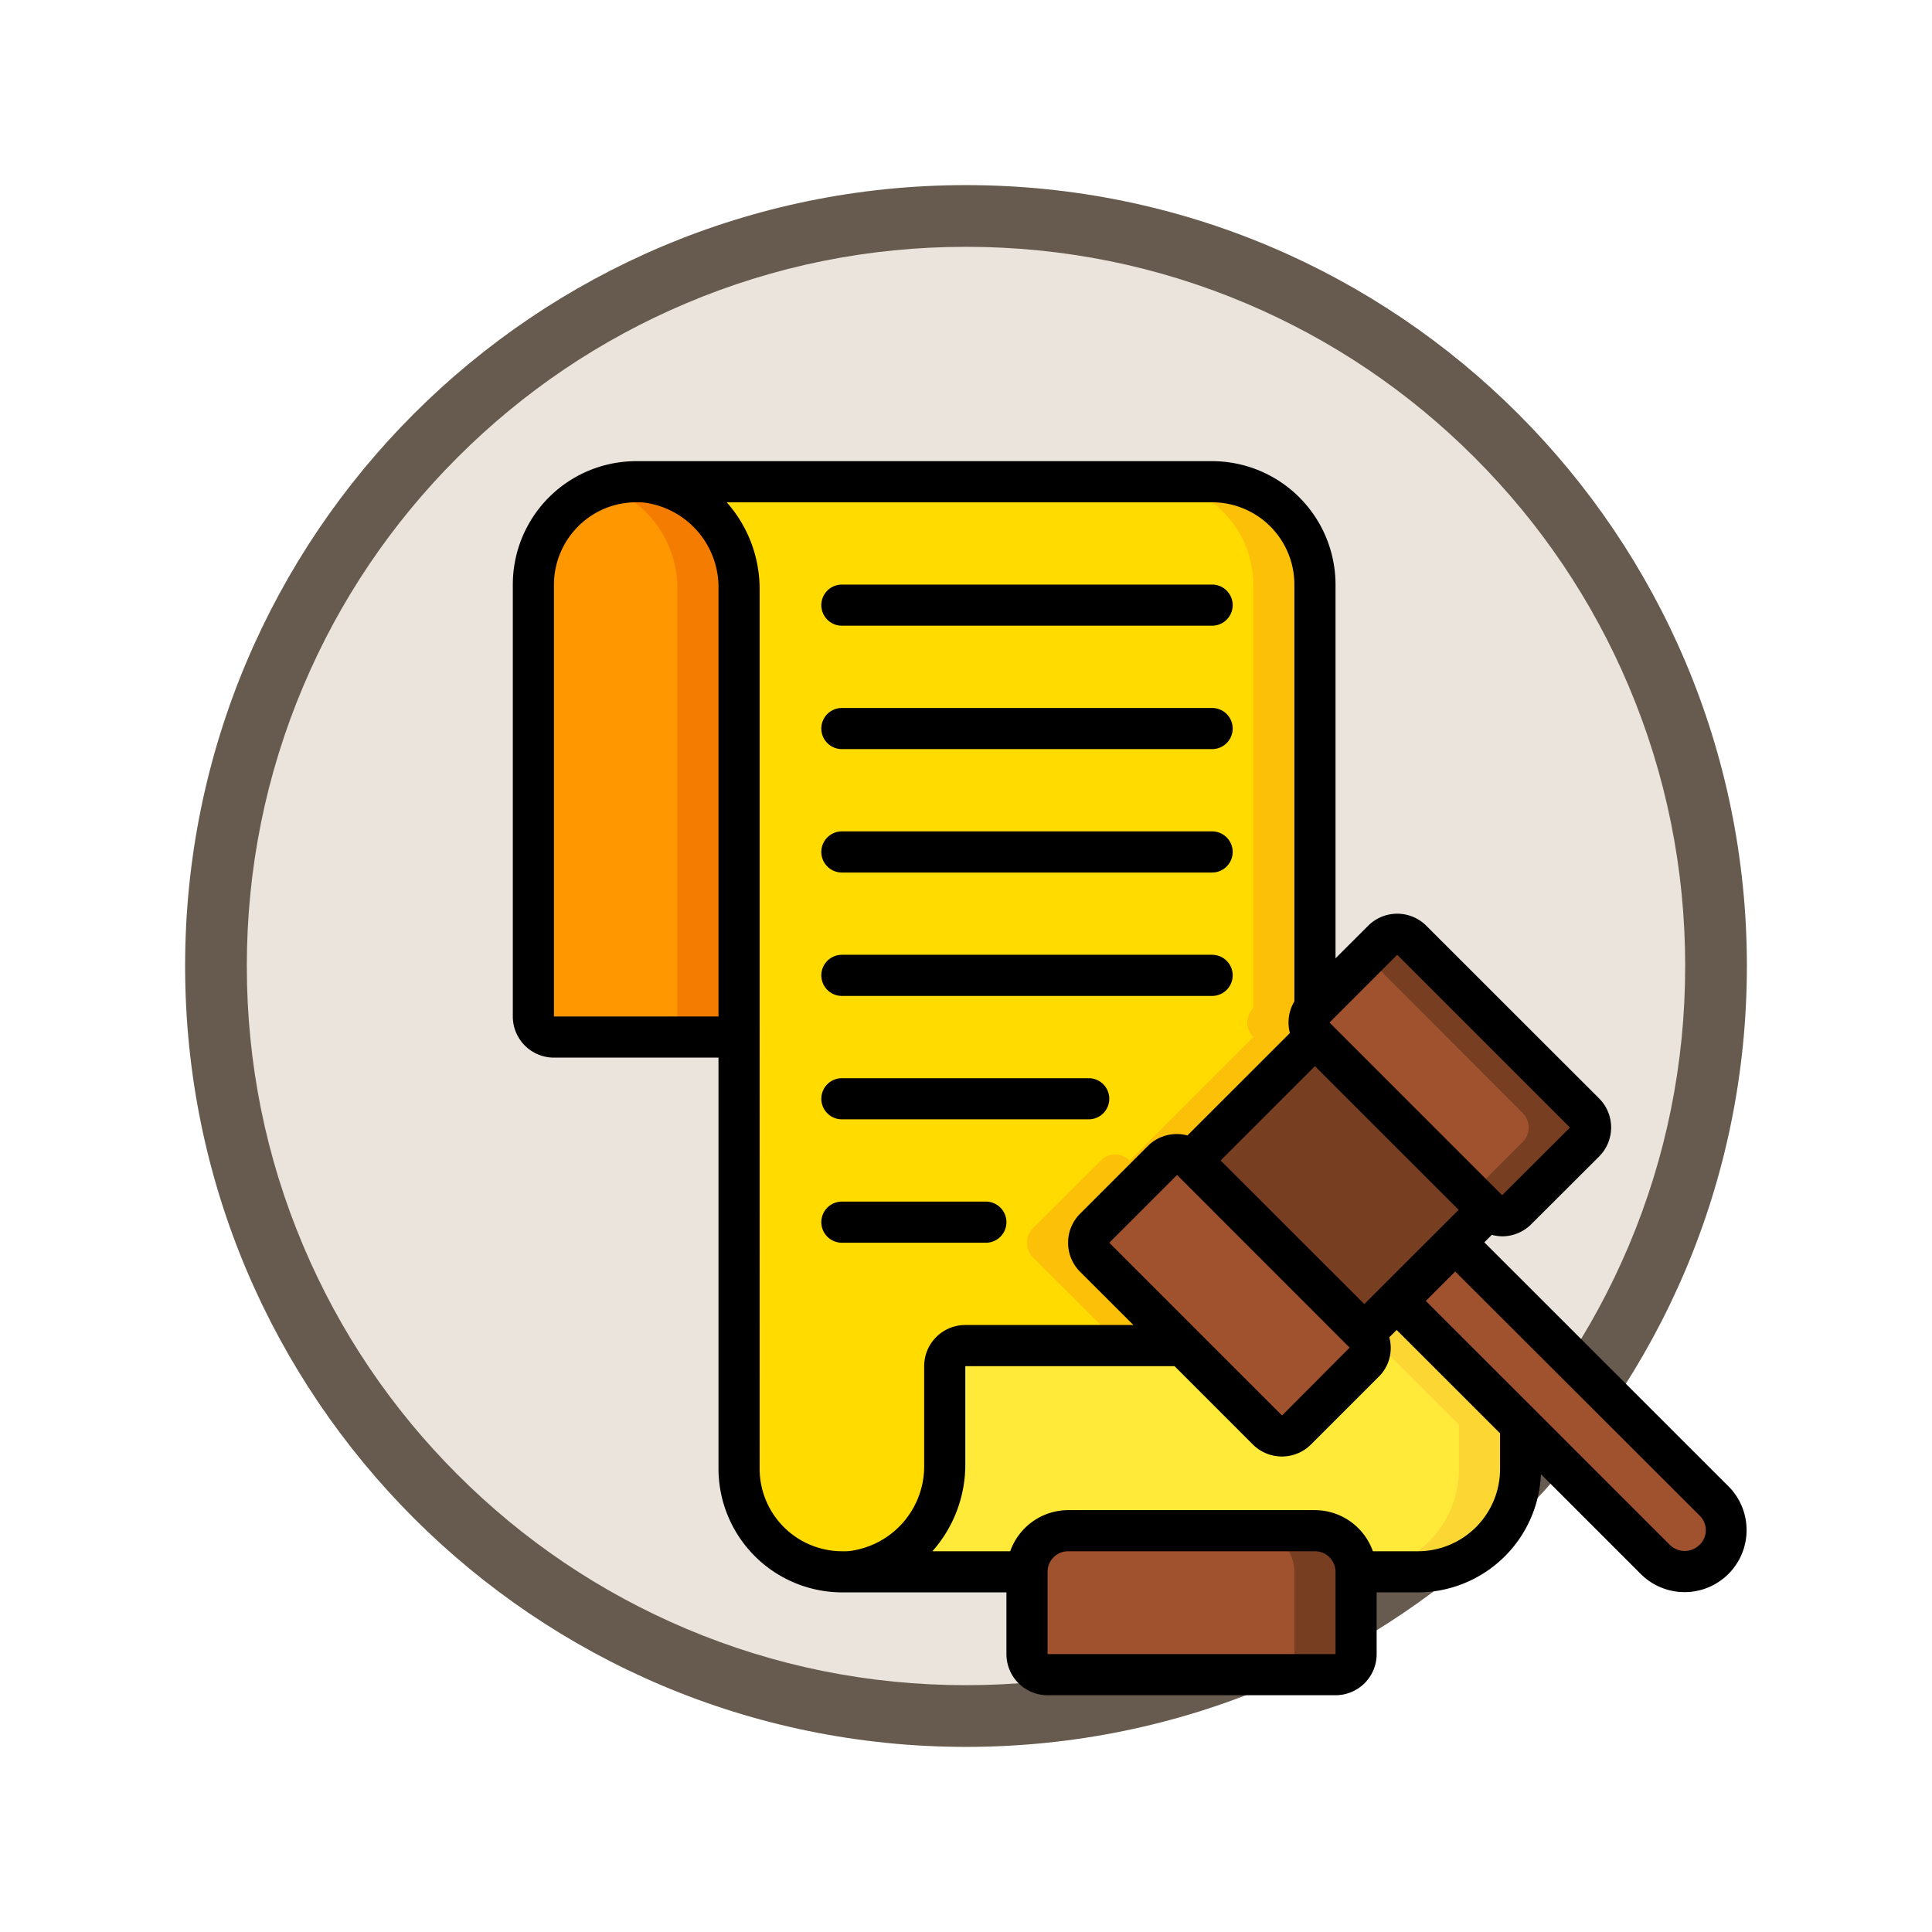 <svg xmlns="http://www.w3.org/2000/svg" xmlns:xlink="http://www.w3.org/1999/xlink" width="93.934" height="93.934" viewBox="0 0 93.934 93.934">
  <defs>
    <filter id="Trazado_982547" x="0" y="0" width="93.934" height="93.934" filterUnits="userSpaceOnUse">
      <feOffset dy="3" input="SourceAlpha"/>
      <feGaussianBlur stdDeviation="3" result="blur"/>
      <feFlood flood-opacity="0.161"/>
      <feComposite operator="in" in2="blur"/>
      <feComposite in="SourceGraphic"/>
    </filter>
  </defs>
  <g id="Grupo_1215788" data-name="Grupo 1215788" transform="translate(-191.066 -8601.578)">
    <g id="Grupo_1214714" data-name="Grupo 1214714" transform="translate(-0.229 3473.578)">
      <g id="Grupo_1214432" data-name="Grupo 1214432" transform="translate(-0.771 -2738.674)">
        <g id="Grupo_1183196" data-name="Grupo 1183196" transform="translate(1 1016.674)">
          <g id="Grupo_1179610" data-name="Grupo 1179610" transform="translate(8 4723.467)">
            <g id="Grupo_1175227" data-name="Grupo 1175227" transform="translate(-5.967 140.533)">
              <g id="Grupo_1167337" data-name="Grupo 1167337" transform="translate(198.033 1992)">
                <g id="Grupo_1166720" data-name="Grupo 1166720">
                  <g id="Grupo_1164305" data-name="Grupo 1164305">
                    <g id="Grupo_1163948" data-name="Grupo 1163948">
                      <g id="Grupo_1158168" data-name="Grupo 1158168">
                        <g id="Grupo_1152576" data-name="Grupo 1152576">
                          <g id="Grupo_1148633" data-name="Grupo 1148633">
                            <g id="Grupo_1148525" data-name="Grupo 1148525">
                              <g transform="matrix(1, 0, 0, 1, -9, -6)" filter="url(#Trazado_982547)">
                                <g id="Trazado_982547-2" data-name="Trazado 982547" transform="translate(9 6)" fill="#eae4dc">
                                  <path d="M 37.967 74.434 C 33.043 74.434 28.268 73.47 23.773 71.568 C 19.43 69.732 15.53 67.102 12.181 63.753 C 8.831 60.403 6.202 56.503 4.365 52.161 C 2.464 47.666 1.5 42.89 1.5 37.967 C 1.5 33.043 2.464 28.268 4.365 23.773 C 6.202 19.43 8.831 15.53 12.181 12.181 C 15.53 8.831 19.43 6.202 23.773 4.365 C 28.268 2.464 33.043 1.5 37.967 1.5 C 42.89 1.5 47.666 2.464 52.161 4.365 C 56.503 6.202 60.403 8.831 63.753 12.181 C 67.102 15.53 69.732 19.43 71.568 23.773 C 73.47 28.268 74.434 33.043 74.434 37.967 C 74.434 42.89 73.47 47.666 71.568 52.161 C 69.732 56.503 67.102 60.403 63.753 63.753 C 60.403 67.102 56.503 69.732 52.161 71.568 C 47.666 73.47 42.89 74.434 37.967 74.434 Z" stroke="none"/>
                                  <path d="M 37.967 3 C 33.245 3 28.666 3.924 24.357 5.747 C 20.194 7.508 16.454 10.029 13.242 13.242 C 10.029 16.454 7.508 20.194 5.747 24.357 C 3.924 28.666 3 33.245 3 37.967 C 3 42.689 3.924 47.268 5.747 51.577 C 7.508 55.74 10.029 59.48 13.242 62.692 C 16.454 65.904 20.194 68.426 24.357 70.187 C 28.666 72.009 33.245 72.934 37.967 72.934 C 42.689 72.934 47.268 72.009 51.577 70.187 C 55.74 68.426 59.48 65.904 62.692 62.692 C 65.904 59.48 68.426 55.74 70.187 51.577 C 72.009 47.268 72.934 42.689 72.934 37.967 C 72.934 33.245 72.009 28.666 70.187 24.357 C 68.426 20.194 65.904 16.454 62.692 13.242 C 59.48 10.029 55.74 7.508 51.577 5.747 C 47.268 3.924 42.689 3 37.967 3 M 37.967 0 C 58.935 0 75.934 16.998 75.934 37.967 C 75.934 58.935 58.935 75.934 37.967 75.934 C 16.998 75.934 0 58.935 0 37.967 C 0 16.998 16.998 0 37.967 0 Z" stroke="none" fill="#665b4e"/>
                                </g>
                              </g>
                            </g>
                          </g>
                        </g>
                      </g>
                    </g>
                  </g>
                </g>
              </g>
            </g>
          </g>
        </g>
      </g>
    </g>
    <g id="Page-1" transform="translate(215.999 8624)">
      <g id="_046---Legal-Policy" data-name="046---Legal-Policy">
        <path id="Path" d="M39,26.59A1,1,0,0,0,39,28l-6,6h-.01a.984.984,0,0,0-1.4,0l-3.3,3.29a1.008,1.008,0,0,0,0,1.42L32.59,43H22a1,1,0,0,0-1,1v4.79a5.147,5.147,0,0,1-4.51,5.19,3.854,3.854,0,0,1-.48.02H16a5,5,0,0,1-5-5V6.21A5.147,5.147,0,0,0,6.49,1.02,3.854,3.854,0,0,0,6.01,1H34a5,5,0,0,1,5,5Z" fill="#ffdb00" fill-rule="evenodd"/>
        <path id="Path-2" data-name="Path" d="M39,6a5,5,0,0,0-5-5H31a5,5,0,0,1,5,5V26.59A1,1,0,0,0,36,28l-6,6h-.01a.984.984,0,0,0-1.4,0l-3.3,3.29a1.008,1.008,0,0,0,0,1.42L29.59,43h3l-4.3-4.29a1.008,1.008,0,0,1,0-1.42L31.59,34a.984.984,0,0,1,1.4,0H33l6-6a1,1,0,0,1,0-1.41Z" fill="#fdc008" fill-rule="evenodd"/>
        <path id="Path-3" data-name="Path" d="M11,6.21V28H2a1,1,0,0,1-1-1V6A5,5,0,0,1,6,1h.01a3.854,3.854,0,0,1,.48.02A5.147,5.147,0,0,1,11,6.21Z" fill="#ff9701" fill-rule="evenodd"/>
        <path id="Path-4" data-name="Path" d="M6.49,1.02A3.854,3.854,0,0,0,6.01,1H6a4.975,4.975,0,0,0-1.472.249A5.224,5.224,0,0,1,8,6.21V28h3V6.21A5.147,5.147,0,0,0,6.49,1.02Z" fill="#f47c00" fill-rule="evenodd"/>
        <path id="Path-5" data-name="Path" d="M49,46.85V49a5,5,0,0,1-5,5H41a2.006,2.006,0,0,0-2-2H27a2.006,2.006,0,0,0-2,2H16.01a3.854,3.854,0,0,0,.48-.02A5.147,5.147,0,0,0,21,48.79V44a1,1,0,0,1,1-1H32.59l4.1,4.1a1,1,0,0,0,1.41,0l3.29-3.29a1,1,0,0,0,0-1.41h.01l1.58-1.57Z" fill="#ffea3a" fill-rule="evenodd"/>
        <path id="Path-6" data-name="Path" d="M42.98,40.83l-1.5,1.5L46,46.85V49a5,5,0,0,1-5,5h3a5,5,0,0,0,5-5V46.85Z" fill="#fcd734" fill-rule="evenodd"/>
        <path id="Path-7" data-name="Path" d="M52.1,33.1l-3.29,3.3a1,1,0,0,1-1.41,0L39,28a1,1,0,0,1,0-1.41l3.29-3.3a1.008,1.008,0,0,1,1.42,0l8.39,8.4A1,1,0,0,1,52.1,33.1Z" fill="#9f522d" fill-rule="evenodd"/>
        <path id="Path-8" data-name="Path" d="M52.1,31.69l-8.39-8.4a1.008,1.008,0,0,0-1.42,0l-.789.792,7.6,7.608a1,1,0,0,1,0,1.41l-2.5,2.5.8.8a1,1,0,0,0,1.41,0l3.29-3.3a1,1,0,0,0,0-1.41Z" fill="#783e22" fill-rule="evenodd"/>
        <path id="Path-9" data-name="Path" d="M41.39,43.81,38.1,47.1a1,1,0,0,1-1.41,0L32.59,43l-4.3-4.29a1.008,1.008,0,0,1,0-1.42L31.59,34a.984.984,0,0,1,1.4,0H33l8.39,8.4A1,1,0,0,1,41.39,43.81Z" fill="#9f522d" fill-rule="evenodd"/>
        <path id="Path-10" data-name="Path" d="M47.4,36.4l-1.58,1.58-2.84,2.85L41.4,42.4h-.01L33,34l6-6Z" fill="#783e22" fill-rule="evenodd"/>
        <path id="Path-11" data-name="Path" d="M58.4,53.4a1.98,1.98,0,0,1-1.41.6,2.013,2.013,0,0,1-1.44-.6L42.98,40.83l2.84-2.85L58.4,50.55a1.992,1.992,0,0,1,0,2.85Z" fill="#9f522d" fill-rule="evenodd"/>
        <path id="Path-12" data-name="Path" d="M41,54v4a1,1,0,0,1-1,1H26a1,1,0,0,1-1-1V54a2.006,2.006,0,0,1,2-2H39A2.006,2.006,0,0,1,41,54Z" fill="#9f522d" fill-rule="evenodd"/>
        <path id="Path-13" data-name="Path" d="M39,52H36a2.006,2.006,0,0,1,2,2v4a1,1,0,0,1-1,1h3a1,1,0,0,0,1-1V54A2.006,2.006,0,0,0,39,52Z" fill="#783e22" fill-rule="evenodd"/>
        <g id="Grupo_1215787" data-name="Grupo 1215787">
          <path id="Path-14" data-name="Path" d="M16,8H34a1,1,0,0,0,0-2H16a1,1,0,0,0,0,2Z" fill-rule="evenodd"/>
          <path id="Path-15" data-name="Path" d="M16,14H34a1,1,0,0,0,0-2H16a1,1,0,0,0,0,2Z" fill-rule="evenodd"/>
          <path id="Path-16" data-name="Path" d="M16,20H34a1,1,0,0,0,0-2H16a1,1,0,0,0,0,2Z" fill-rule="evenodd"/>
          <path id="Path-17" data-name="Path" d="M16,26H34a1,1,0,0,0,0-2H16a1,1,0,0,0,0,2Z" fill-rule="evenodd"/>
          <path id="Path-18" data-name="Path" d="M16,32H28a1,1,0,0,0,0-2H16a1,1,0,0,0,0,2Z" fill-rule="evenodd"/>
          <path id="Path-19" data-name="Path" d="M24,37a1,1,0,0,0-1-1H16a1,1,0,0,0,0,2h7A1,1,0,0,0,24,37Z" fill-rule="evenodd"/>
          <path id="Shape" d="M47.235,37.981l.365-.365a2.035,2.035,0,0,0,.5.072,2,2,0,0,0,1.414-.585l3.3-3.293a2,2,0,0,0,0-2.829l-8.4-8.393a2,2,0,0,0-2.828,0L40,24.173V6a6.006,6.006,0,0,0-6-6H6.023A6,6,0,0,0,0,6V27a2,2,0,0,0,2,2h8V49a6.023,6.023,0,0,0,6.01,6H24v3a2,2,0,0,0,2,2H40a2,2,0,0,0,2-2V55h2a6,6,0,0,0,5.987-5.748L54.835,54.1a3.015,3.015,0,1,0,4.272-4.256ZM33.3,42.3l-.017-.017L29,38l3.292-3.291H32.3L40.687,43.1,37.4,46.4Zm8.1-1.317L34.414,34,39,29.416,45.986,36.4ZM43,24l8.4,8.4-3.3,3.289L39.723,27.31a.113.113,0,0,0-.012-.017l.007-.01ZM10,27H2V6A4.014,4.014,0,0,1,3.31,3.044,3.969,3.969,0,0,1,5.988,2h.1a2.16,2.16,0,0,1,.309.015A4.151,4.151,0,0,1,10,6.213Zm2,22V6.213A6.342,6.342,0,0,0,10.4,2H34a4,4,0,0,1,4,4V26.264a2,2,0,0,0-.218,1.541L32.8,32.784a1.993,1.993,0,0,0-1.924.51l-3.293,3.292a2,2,0,0,0,0,2.828L30.173,42H22a2,2,0,0,0-2,2v4.79a4.157,4.157,0,0,1-3.631,4.2A2.909,2.909,0,0,1,16,53a4.016,4.016,0,0,1-4-4Zm14,9V54a1,1,0,0,1,1-1H39a1,1,0,0,1,1,1v4Zm22-9a4,4,0,0,1-4,4H41.816A3,3,0,0,0,39,51H27a3,3,0,0,0-2.816,2H20.4A6.342,6.342,0,0,0,22,48.79V44H32.173l3.807,3.808a2,2,0,0,0,2.828,0L42.1,44.517a1.956,1.956,0,0,0,.514-1.918l.359-.359L48,47.265Zm9.686,3.7a1.024,1.024,0,0,1-1.429-.008l-6.549-6.548-5.317-5.316L45.82,39.4,57.7,51.263a.992.992,0,0,1-.011,1.438Z"/>
        </g>
      </g>
    </g>
  </g>
</svg>
